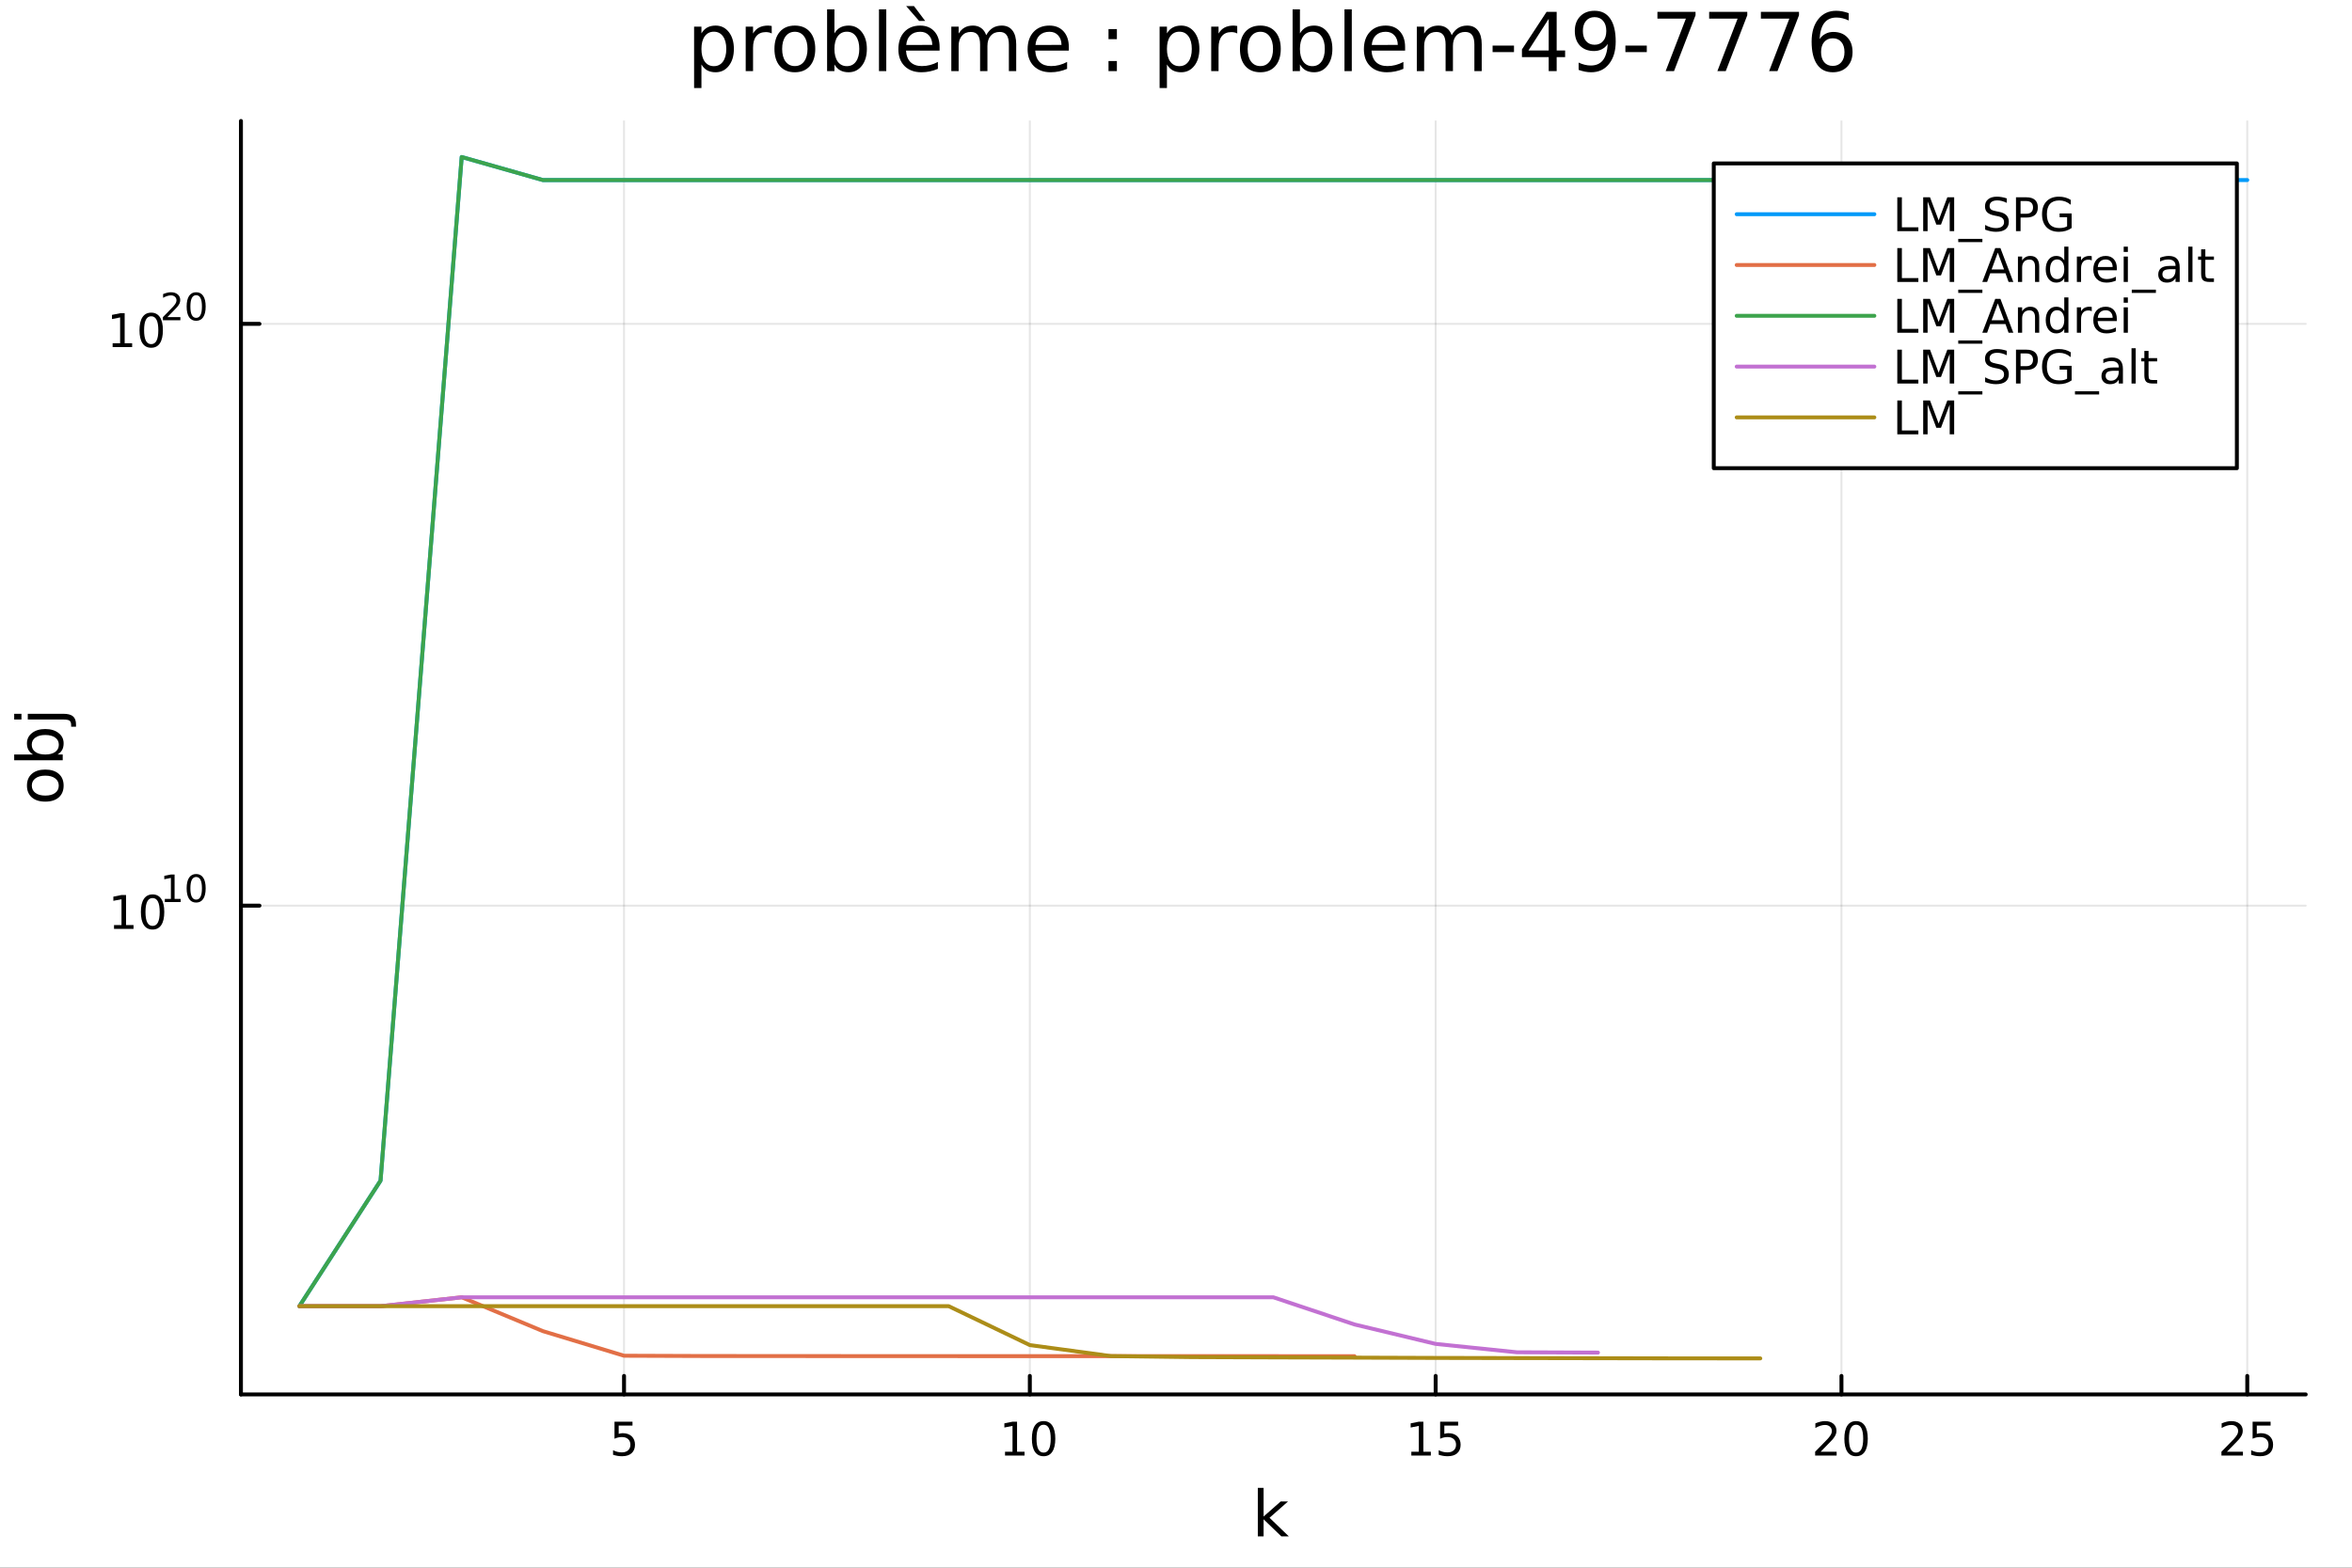 <?xml version="1.0" encoding="utf-8"?>
<svg xmlns="http://www.w3.org/2000/svg" xmlns:xlink="http://www.w3.org/1999/xlink" width="600" height="400" viewBox="0 0 2400 1600">
<rect x="0" y="0" width="2400" height="1600" fill="#333333" stroke="none"/>
<defs>
  <clipPath id="clip560">
    <rect x="0" y="0" width="2400" height="1600"/>
  </clipPath>
</defs>
<path clip-path="url(#clip560)" d="M0 1600 L2400 1600 L2400 0 L0 0  Z" fill="#ffffff" fill-rule="evenodd" fill-opacity="1"/>
<defs>
  <clipPath id="clip561">
    <rect x="480" y="0" width="1681" height="1600"/>
  </clipPath>
</defs>
<path clip-path="url(#clip560)" d="M245.861 1423.18 L2352.76 1423.18 L2352.76 123.472 L245.861 123.472  Z" fill="#ffffff" fill-rule="evenodd" fill-opacity="1"/>
<defs>
  <clipPath id="clip562">
    <rect x="245" y="123" width="2108" height="1301"/>
  </clipPath>
</defs>
<polyline clip-path="url(#clip562)" style="stroke:#000000; stroke-linecap:round; stroke-linejoin:round; stroke-width:2; stroke-opacity:0.1; fill:none" points="636.763,1423.18 636.763,123.472 "/>
<polyline clip-path="url(#clip562)" style="stroke:#000000; stroke-linecap:round; stroke-linejoin:round; stroke-width:2; stroke-opacity:0.1; fill:none" points="1050.85,1423.18 1050.85,123.472 "/>
<polyline clip-path="url(#clip562)" style="stroke:#000000; stroke-linecap:round; stroke-linejoin:round; stroke-width:2; stroke-opacity:0.1; fill:none" points="1464.95,1423.18 1464.95,123.472 "/>
<polyline clip-path="url(#clip562)" style="stroke:#000000; stroke-linecap:round; stroke-linejoin:round; stroke-width:2; stroke-opacity:0.1; fill:none" points="1879.04,1423.18 1879.04,123.472 "/>
<polyline clip-path="url(#clip562)" style="stroke:#000000; stroke-linecap:round; stroke-linejoin:round; stroke-width:2; stroke-opacity:0.1; fill:none" points="2293.13,1423.18 2293.13,123.472 "/>
<polyline clip-path="url(#clip560)" style="stroke:#000000; stroke-linecap:round; stroke-linejoin:round; stroke-width:4; stroke-opacity:1; fill:none" points="245.861,1423.18 2352.76,1423.18 "/>
<polyline clip-path="url(#clip560)" style="stroke:#000000; stroke-linecap:round; stroke-linejoin:round; stroke-width:4; stroke-opacity:1; fill:none" points="636.763,1423.18 636.763,1404.28 "/>
<polyline clip-path="url(#clip560)" style="stroke:#000000; stroke-linecap:round; stroke-linejoin:round; stroke-width:4; stroke-opacity:1; fill:none" points="1050.85,1423.18 1050.85,1404.28 "/>
<polyline clip-path="url(#clip560)" style="stroke:#000000; stroke-linecap:round; stroke-linejoin:round; stroke-width:4; stroke-opacity:1; fill:none" points="1464.95,1423.18 1464.95,1404.28 "/>
<polyline clip-path="url(#clip560)" style="stroke:#000000; stroke-linecap:round; stroke-linejoin:round; stroke-width:4; stroke-opacity:1; fill:none" points="1879.04,1423.18 1879.04,1404.28 "/>
<polyline clip-path="url(#clip560)" style="stroke:#000000; stroke-linecap:round; stroke-linejoin:round; stroke-width:4; stroke-opacity:1; fill:none" points="2293.13,1423.18 2293.13,1404.28 "/>
<path clip-path="url(#clip560)" d="M627.041 1451.02 L645.398 1451.02 L645.398 1454.96 L631.324 1454.96 L631.324 1463.43 Q632.342 1463.08 633.361 1462.92 Q634.379 1462.73 635.398 1462.73 Q641.185 1462.73 644.564 1465.9 Q647.944 1469.08 647.944 1474.49 Q647.944 1480.07 644.472 1483.17 Q640.999 1486.25 634.68 1486.25 Q632.504 1486.25 630.236 1485.88 Q627.99 1485.51 625.583 1484.77 L625.583 1480.07 Q627.666 1481.2 629.888 1481.76 Q632.111 1482.32 634.587 1482.32 Q638.592 1482.32 640.93 1480.21 Q643.268 1478.1 643.268 1474.49 Q643.268 1470.88 640.93 1468.77 Q638.592 1466.67 634.587 1466.67 Q632.712 1466.67 630.837 1467.08 Q628.986 1467.5 627.041 1468.38 L627.041 1451.02 Z" fill="#000000" fill-rule="nonzero" fill-opacity="1" /><path clip-path="url(#clip560)" d="M1025.54 1481.64 L1033.18 1481.64 L1033.18 1455.28 L1024.87 1456.95 L1024.87 1452.69 L1033.13 1451.02 L1037.81 1451.02 L1037.81 1481.64 L1045.45 1481.64 L1045.45 1485.58 L1025.54 1485.58 L1025.54 1481.64 Z" fill="#000000" fill-rule="nonzero" fill-opacity="1" /><path clip-path="url(#clip560)" d="M1064.89 1454.1 Q1061.28 1454.1 1059.45 1457.66 Q1057.65 1461.2 1057.65 1468.33 Q1057.65 1475.44 1059.45 1479.01 Q1061.28 1482.55 1064.89 1482.55 Q1068.53 1482.55 1070.33 1479.01 Q1072.16 1475.44 1072.16 1468.33 Q1072.16 1461.2 1070.33 1457.66 Q1068.53 1454.1 1064.89 1454.1 M1064.89 1450.39 Q1070.7 1450.39 1073.76 1455 Q1076.84 1459.58 1076.84 1468.33 Q1076.84 1477.06 1073.76 1481.67 Q1070.7 1486.25 1064.89 1486.25 Q1059.08 1486.25 1056 1481.67 Q1052.95 1477.06 1052.95 1468.33 Q1052.95 1459.58 1056 1455 Q1059.08 1450.39 1064.89 1450.39 Z" fill="#000000" fill-rule="nonzero" fill-opacity="1" /><path clip-path="url(#clip560)" d="M1440.13 1481.64 L1447.77 1481.64 L1447.77 1455.28 L1439.46 1456.95 L1439.46 1452.69 L1447.72 1451.02 L1452.4 1451.02 L1452.4 1481.64 L1460.04 1481.64 L1460.04 1485.58 L1440.13 1485.58 L1440.13 1481.64 Z" fill="#000000" fill-rule="nonzero" fill-opacity="1" /><path clip-path="url(#clip560)" d="M1469.53 1451.02 L1487.88 1451.02 L1487.88 1454.96 L1473.81 1454.96 L1473.81 1463.43 Q1474.83 1463.08 1475.85 1462.92 Q1476.87 1462.73 1477.88 1462.73 Q1483.67 1462.73 1487.05 1465.9 Q1490.43 1469.08 1490.43 1474.49 Q1490.43 1480.07 1486.96 1483.17 Q1483.49 1486.25 1477.17 1486.25 Q1474.99 1486.25 1472.72 1485.88 Q1470.48 1485.51 1468.07 1484.77 L1468.07 1480.07 Q1470.15 1481.2 1472.38 1481.76 Q1474.6 1482.32 1477.07 1482.32 Q1481.08 1482.32 1483.42 1480.21 Q1485.76 1478.1 1485.76 1474.49 Q1485.76 1470.88 1483.42 1468.77 Q1481.08 1466.67 1477.07 1466.67 Q1475.2 1466.67 1473.32 1467.08 Q1471.47 1467.5 1469.53 1468.38 L1469.53 1451.02 Z" fill="#000000" fill-rule="nonzero" fill-opacity="1" /><path clip-path="url(#clip560)" d="M1857.81 1481.64 L1874.13 1481.64 L1874.13 1485.58 L1852.18 1485.58 L1852.18 1481.64 Q1854.85 1478.89 1859.43 1474.26 Q1864.04 1469.61 1865.22 1468.27 Q1867.46 1465.74 1868.34 1464.01 Q1869.24 1462.25 1869.24 1460.56 Q1869.24 1457.8 1867.3 1456.07 Q1865.38 1454.33 1862.28 1454.33 Q1860.08 1454.33 1857.62 1455.09 Q1855.19 1455.86 1852.42 1457.41 L1852.42 1452.69 Q1855.24 1451.55 1857.69 1450.97 Q1860.15 1450.39 1862.18 1450.39 Q1867.55 1450.39 1870.75 1453.08 Q1873.94 1455.77 1873.94 1460.26 Q1873.94 1462.39 1873.13 1464.31 Q1872.35 1466.2 1870.24 1468.8 Q1869.66 1469.47 1866.56 1472.69 Q1863.46 1475.88 1857.81 1481.64 Z" fill="#000000" fill-rule="nonzero" fill-opacity="1" /><path clip-path="url(#clip560)" d="M1893.94 1454.1 Q1890.33 1454.1 1888.5 1457.66 Q1886.7 1461.2 1886.7 1468.33 Q1886.7 1475.44 1888.5 1479.01 Q1890.33 1482.55 1893.94 1482.55 Q1897.58 1482.55 1899.38 1479.01 Q1901.21 1475.44 1901.21 1468.33 Q1901.21 1461.2 1899.38 1457.66 Q1897.58 1454.1 1893.94 1454.1 M1893.94 1450.39 Q1899.75 1450.39 1902.81 1455 Q1905.89 1459.58 1905.89 1468.33 Q1905.89 1477.06 1902.81 1481.67 Q1899.75 1486.25 1893.94 1486.25 Q1888.13 1486.25 1885.05 1481.67 Q1882 1477.06 1882 1468.33 Q1882 1459.58 1885.05 1455 Q1888.13 1450.39 1893.94 1450.39 Z" fill="#000000" fill-rule="nonzero" fill-opacity="1" /><path clip-path="url(#clip560)" d="M2272.4 1481.64 L2288.72 1481.64 L2288.72 1485.58 L2266.77 1485.58 L2266.77 1481.64 Q2269.43 1478.89 2274.02 1474.26 Q2278.62 1469.61 2279.81 1468.27 Q2282.05 1465.74 2282.93 1464.01 Q2283.83 1462.25 2283.83 1460.56 Q2283.83 1457.8 2281.89 1456.07 Q2279.97 1454.33 2276.87 1454.33 Q2274.67 1454.33 2272.21 1455.09 Q2269.78 1455.86 2267 1457.41 L2267 1452.69 Q2269.83 1451.55 2272.28 1450.97 Q2274.74 1450.39 2276.77 1450.39 Q2282.14 1450.39 2285.34 1453.08 Q2288.53 1455.77 2288.53 1460.26 Q2288.53 1462.39 2287.72 1464.31 Q2286.93 1466.2 2284.83 1468.8 Q2284.25 1469.47 2281.15 1472.69 Q2278.05 1475.88 2272.4 1481.64 Z" fill="#000000" fill-rule="nonzero" fill-opacity="1" /><path clip-path="url(#clip560)" d="M2298.58 1451.02 L2316.93 1451.02 L2316.93 1454.96 L2302.86 1454.96 L2302.86 1463.43 Q2303.88 1463.08 2304.9 1462.92 Q2305.92 1462.73 2306.93 1462.73 Q2312.72 1462.73 2316.1 1465.9 Q2319.48 1469.08 2319.48 1474.49 Q2319.48 1480.07 2316.01 1483.17 Q2312.54 1486.25 2306.22 1486.25 Q2304.04 1486.25 2301.77 1485.88 Q2299.53 1485.51 2297.12 1484.77 L2297.12 1480.07 Q2299.2 1481.2 2301.43 1481.76 Q2303.65 1482.32 2306.12 1482.32 Q2310.13 1482.32 2312.47 1480.21 Q2314.8 1478.1 2314.8 1474.49 Q2314.8 1470.88 2312.47 1468.77 Q2310.13 1466.67 2306.12 1466.67 Q2304.25 1466.67 2302.37 1467.08 Q2300.52 1467.5 2298.58 1468.38 L2298.58 1451.02 Z" fill="#000000" fill-rule="nonzero" fill-opacity="1" /><path clip-path="url(#clip560)" d="M1283.49 1518.52 L1289.38 1518.52 L1289.38 1547.77 L1306.85 1532.4 L1314.33 1532.4 L1295.43 1549.07 L1315.13 1568.04 L1307.49 1568.04 L1289.38 1550.63 L1289.38 1568.04 L1283.49 1568.04 L1283.49 1518.52 Z" fill="#000000" fill-rule="nonzero" fill-opacity="1" /><polyline clip-path="url(#clip562)" style="stroke:#000000; stroke-linecap:round; stroke-linejoin:round; stroke-width:2; stroke-opacity:0.1; fill:none" points="245.861,924.307 2352.76,924.307 "/>
<polyline clip-path="url(#clip562)" style="stroke:#000000; stroke-linecap:round; stroke-linejoin:round; stroke-width:2; stroke-opacity:0.1; fill:none" points="245.861,330.539 2352.76,330.539 "/>
<polyline clip-path="url(#clip560)" style="stroke:#000000; stroke-linecap:round; stroke-linejoin:round; stroke-width:4; stroke-opacity:1; fill:none" points="245.861,1423.18 245.861,123.472 "/>
<polyline clip-path="url(#clip560)" style="stroke:#000000; stroke-linecap:round; stroke-linejoin:round; stroke-width:4; stroke-opacity:1; fill:none" points="245.861,924.307 264.759,924.307 "/>
<polyline clip-path="url(#clip560)" style="stroke:#000000; stroke-linecap:round; stroke-linejoin:round; stroke-width:4; stroke-opacity:1; fill:none" points="245.861,330.539 264.759,330.539 "/>
<path clip-path="url(#clip560)" d="M116.342 944.099 L123.981 944.099 L123.981 917.733 L115.671 919.4 L115.671 915.141 L123.935 913.474 L128.61 913.474 L128.61 944.099 L136.249 944.099 L136.249 948.034 L116.342 948.034 L116.342 944.099 Z" fill="#000000" fill-rule="nonzero" fill-opacity="1" /><path clip-path="url(#clip560)" d="M155.694 916.553 Q152.083 916.553 150.254 920.118 Q148.448 923.659 148.448 930.789 Q148.448 937.895 150.254 941.46 Q152.083 945.002 155.694 945.002 Q159.328 945.002 161.133 941.46 Q162.962 937.895 162.962 930.789 Q162.962 923.659 161.133 920.118 Q159.328 916.553 155.694 916.553 M155.694 912.849 Q161.504 912.849 164.559 917.456 Q167.638 922.039 167.638 930.789 Q167.638 939.516 164.559 944.122 Q161.504 948.705 155.694 948.705 Q149.884 948.705 146.805 944.122 Q143.749 939.516 143.749 930.789 Q143.749 922.039 146.805 917.456 Q149.884 912.849 155.694 912.849 Z" fill="#000000" fill-rule="nonzero" fill-opacity="1" /><path clip-path="url(#clip560)" d="M168.183 917.426 L174.39 917.426 L174.39 896.004 L167.638 897.359 L167.638 893.898 L174.352 892.544 L178.152 892.544 L178.152 917.426 L184.358 917.426 L184.358 920.624 L168.183 920.624 L168.183 917.426 Z" fill="#000000" fill-rule="nonzero" fill-opacity="1" /><path clip-path="url(#clip560)" d="M200.157 895.045 Q197.223 895.045 195.737 897.942 Q194.27 900.819 194.27 906.612 Q194.27 912.386 195.737 915.282 Q197.223 918.16 200.157 918.16 Q203.11 918.16 204.577 915.282 Q206.062 912.386 206.062 906.612 Q206.062 900.819 204.577 897.942 Q203.11 895.045 200.157 895.045 M200.157 892.036 Q204.877 892.036 207.36 895.779 Q209.861 899.503 209.861 906.612 Q209.861 913.703 207.36 917.445 Q204.877 921.169 200.157 921.169 Q195.436 921.169 192.935 917.445 Q190.452 913.703 190.452 906.612 Q190.452 899.503 192.935 895.779 Q195.436 892.036 200.157 892.036 Z" fill="#000000" fill-rule="nonzero" fill-opacity="1" /><path clip-path="url(#clip560)" d="M114.931 350.332 L122.57 350.332 L122.57 323.966 L114.26 325.633 L114.26 321.374 L122.524 319.707 L127.2 319.707 L127.2 350.332 L134.839 350.332 L134.839 354.267 L114.931 354.267 L114.931 350.332 Z" fill="#000000" fill-rule="nonzero" fill-opacity="1" /><path clip-path="url(#clip560)" d="M154.283 322.786 Q150.672 322.786 148.843 326.351 Q147.038 329.892 147.038 337.022 Q147.038 344.128 148.843 347.693 Q150.672 351.235 154.283 351.235 Q157.917 351.235 159.723 347.693 Q161.552 344.128 161.552 337.022 Q161.552 329.892 159.723 326.351 Q157.917 322.786 154.283 322.786 M154.283 319.082 Q160.093 319.082 163.149 323.689 Q166.227 328.272 166.227 337.022 Q166.227 345.749 163.149 350.355 Q160.093 354.938 154.283 354.938 Q148.473 354.938 145.394 350.355 Q142.339 345.749 142.339 337.022 Q142.339 328.272 145.394 323.689 Q148.473 319.082 154.283 319.082 Z" fill="#000000" fill-rule="nonzero" fill-opacity="1" /><path clip-path="url(#clip560)" d="M170.798 323.659 L184.057 323.659 L184.057 326.857 L166.227 326.857 L166.227 323.659 Q168.39 321.421 172.114 317.66 Q175.857 313.879 176.816 312.788 Q178.641 310.738 179.355 309.328 Q180.089 307.898 180.089 306.525 Q180.089 304.287 178.509 302.877 Q176.948 301.466 174.428 301.466 Q172.641 301.466 170.647 302.087 Q168.672 302.708 166.416 303.968 L166.416 300.131 Q168.71 299.209 170.704 298.739 Q172.697 298.269 174.352 298.269 Q178.716 298.269 181.311 300.451 Q183.907 302.632 183.907 306.281 Q183.907 308.011 183.249 309.572 Q182.609 311.115 180.898 313.221 Q180.427 313.766 177.907 316.381 Q175.387 318.976 170.798 323.659 Z" fill="#000000" fill-rule="nonzero" fill-opacity="1" /><path clip-path="url(#clip560)" d="M200.157 301.278 Q197.223 301.278 195.737 304.175 Q194.27 307.052 194.27 312.845 Q194.27 318.619 195.737 321.515 Q197.223 324.393 200.157 324.393 Q203.11 324.393 204.577 321.515 Q206.062 318.619 206.062 312.845 Q206.062 307.052 204.577 304.175 Q203.11 301.278 200.157 301.278 M200.157 298.269 Q204.877 298.269 207.36 302.012 Q209.861 305.736 209.861 312.845 Q209.861 319.935 207.36 323.678 Q204.877 327.402 200.157 327.402 Q195.436 327.402 192.935 323.678 Q190.452 319.935 190.452 312.845 Q190.452 305.736 192.935 302.012 Q195.436 298.269 200.157 298.269 Z" fill="#000000" fill-rule="nonzero" fill-opacity="1" /><path clip-path="url(#clip560)" d="M32.462 801.797 Q32.462 806.507 36.154 809.244 Q39.815 811.982 46.212 811.982 Q52.609 811.982 56.302 809.276 Q59.962 806.539 59.962 801.797 Q59.962 797.118 56.27 794.381 Q52.578 791.643 46.212 791.643 Q39.878 791.643 36.186 794.381 Q32.462 797.118 32.462 801.797 M27.497 801.797 Q27.497 794.158 32.462 789.797 Q37.427 785.437 46.212 785.437 Q54.965 785.437 59.962 789.797 Q64.927 794.158 64.927 801.797 Q64.927 809.467 59.962 813.828 Q54.965 818.156 46.212 818.156 Q37.427 818.156 32.462 813.828 Q27.497 809.467 27.497 801.797 Z" fill="#000000" fill-rule="nonzero" fill-opacity="1" /><path clip-path="url(#clip560)" d="M46.212 750.139 Q39.751 750.139 36.09 752.812 Q32.398 755.454 32.398 760.101 Q32.398 764.748 36.09 767.422 Q39.751 770.064 46.212 770.064 Q52.673 770.064 56.365 767.422 Q60.026 764.748 60.026 760.101 Q60.026 755.454 56.365 752.812 Q52.673 750.139 46.212 750.139 M33.767 770.064 Q30.584 768.218 29.056 765.417 Q27.497 762.584 27.497 758.669 Q27.497 752.176 32.653 748.134 Q37.809 744.06 46.212 744.06 Q54.615 744.06 59.771 748.134 Q64.927 752.176 64.927 758.669 Q64.927 762.584 63.399 765.417 Q61.84 768.218 58.657 770.064 L64.004 770.064 L64.004 775.952 L14.479 775.952 L14.479 770.064 L33.767 770.064 Z" fill="#000000" fill-rule="nonzero" fill-opacity="1" /><path clip-path="url(#clip560)" d="M28.356 734.352 L28.356 728.495 L64.641 728.495 Q71.452 728.495 74.508 731.105 Q77.563 733.684 77.563 739.445 L77.563 741.673 L72.598 741.673 L72.598 740.113 Q72.598 736.771 71.038 735.561 Q69.51 734.352 64.641 734.352 L28.356 734.352 M14.479 734.352 L14.479 728.495 L21.895 728.495 L21.895 734.352 L14.479 734.352 Z" fill="#000000" fill-rule="nonzero" fill-opacity="1" /><path clip-path="url(#clip560)" d="M715.756 65.77 L715.756 89.833 L708.262 89.833 L708.262 27.206 L715.756 27.206 L715.756 34.092 Q718.105 30.041 721.67 28.097 Q725.275 26.112 730.258 26.112 Q738.522 26.112 743.666 32.675 Q748.852 39.237 748.852 49.931 Q748.852 60.626 743.666 67.188 Q738.522 73.751 730.258 73.751 Q725.275 73.751 721.67 71.806 Q718.105 69.821 715.756 65.77 M741.114 49.931 Q741.114 41.708 737.712 37.05 Q734.349 32.35 728.435 32.35 Q722.521 32.35 719.118 37.05 Q715.756 41.708 715.756 49.931 Q715.756 58.155 719.118 62.854 Q722.521 67.512 728.435 67.512 Q734.349 67.512 737.712 62.854 Q741.114 58.155 741.114 49.931 Z" fill="#000000" fill-rule="nonzero" fill-opacity="1" /><path clip-path="url(#clip560)" d="M787.497 34.173 Q786.241 33.444 784.743 33.12 Q783.284 32.756 781.502 32.756 Q775.182 32.756 771.78 36.888 Q768.417 40.979 768.417 48.676 L768.417 72.576 L760.923 72.576 L760.923 27.206 L768.417 27.206 L768.417 34.254 Q770.767 30.122 774.534 28.138 Q778.302 26.112 783.689 26.112 Q784.459 26.112 785.391 26.234 Q786.322 26.315 787.457 26.517 L787.497 34.173 Z" fill="#000000" fill-rule="nonzero" fill-opacity="1" /><path clip-path="url(#clip560)" d="M811.073 32.431 Q805.078 32.431 801.594 37.131 Q798.111 41.789 798.111 49.931 Q798.111 58.074 801.554 62.773 Q805.038 67.431 811.073 67.431 Q817.028 67.431 820.512 62.732 Q823.996 58.033 823.996 49.931 Q823.996 41.87 820.512 37.171 Q817.028 32.431 811.073 32.431 M811.073 26.112 Q820.796 26.112 826.345 32.431 Q831.895 38.751 831.895 49.931 Q831.895 61.071 826.345 67.431 Q820.796 73.751 811.073 73.751 Q801.311 73.751 795.761 67.431 Q790.252 61.071 790.252 49.931 Q790.252 38.751 795.761 32.431 Q801.311 26.112 811.073 26.112 Z" fill="#000000" fill-rule="nonzero" fill-opacity="1" /><path clip-path="url(#clip560)" d="M876.82 49.931 Q876.82 41.708 873.417 37.05 Q870.055 32.35 864.14 32.35 Q858.226 32.35 854.823 37.05 Q851.461 41.708 851.461 49.931 Q851.461 58.155 854.823 62.854 Q858.226 67.512 864.14 67.512 Q870.055 67.512 873.417 62.854 Q876.82 58.155 876.82 49.931 M851.461 34.092 Q853.811 30.041 857.375 28.097 Q860.981 26.112 865.963 26.112 Q874.227 26.112 879.372 32.675 Q884.557 39.237 884.557 49.931 Q884.557 60.626 879.372 67.188 Q874.227 73.751 865.963 73.751 Q860.981 73.751 857.375 71.806 Q853.811 69.821 851.461 65.77 L851.461 72.576 L843.967 72.576 L843.967 9.544 L851.461 9.544 L851.461 34.092 Z" fill="#000000" fill-rule="nonzero" fill-opacity="1" /><path clip-path="url(#clip560)" d="M896.912 9.544 L904.366 9.544 L904.366 72.576 L896.912 72.576 L896.912 9.544 Z" fill="#000000" fill-rule="nonzero" fill-opacity="1" /><path clip-path="url(#clip560)" d="M958.769 48.028 L958.769 51.673 L924.499 51.673 Q924.985 59.37 929.117 63.421 Q933.289 67.431 940.702 67.431 Q944.996 67.431 949.007 66.378 Q953.058 65.325 957.028 63.218 L957.028 70.267 Q953.017 71.968 948.804 72.86 Q944.591 73.751 940.257 73.751 Q929.4 73.751 923.04 67.431 Q916.721 61.112 916.721 50.337 Q916.721 39.197 922.716 32.675 Q928.752 26.112 938.961 26.112 Q948.116 26.112 953.422 32.026 Q958.769 37.9 958.769 48.028 M951.316 45.84 Q951.235 39.723 947.873 36.077 Q944.551 32.431 939.042 32.431 Q932.803 32.431 929.036 35.956 Q925.309 39.48 924.742 45.88 L951.316 45.84 M932.641 6.222 L944.065 21.373 L937.867 21.373 L924.661 6.222 L932.641 6.222 Z" fill="#000000" fill-rule="nonzero" fill-opacity="1" /><path clip-path="url(#clip560)" d="M1006.33 35.915 Q1009.12 30.892 1013.01 28.502 Q1016.9 26.112 1022.17 26.112 Q1029.26 26.112 1033.1 31.095 Q1036.95 36.037 1036.95 45.192 L1036.95 72.576 L1029.46 72.576 L1029.46 45.435 Q1029.46 38.913 1027.15 35.753 Q1024.84 32.594 1020.1 32.594 Q1014.31 32.594 1010.95 36.442 Q1007.58 40.29 1007.58 46.934 L1007.58 72.576 L1000.09 72.576 L1000.09 45.435 Q1000.09 38.873 997.78 35.753 Q995.471 32.594 990.65 32.594 Q984.938 32.594 981.576 36.482 Q978.214 40.331 978.214 46.934 L978.214 72.576 L970.72 72.576 L970.72 27.206 L978.214 27.206 L978.214 34.254 Q980.766 30.082 984.331 28.097 Q987.895 26.112 992.797 26.112 Q997.739 26.112 1001.18 28.624 Q1004.67 31.135 1006.33 35.915 Z" fill="#000000" fill-rule="nonzero" fill-opacity="1" /><path clip-path="url(#clip560)" d="M1090.63 48.028 L1090.63 51.673 L1056.36 51.673 Q1056.84 59.37 1060.97 63.421 Q1065.15 67.431 1072.56 67.431 Q1076.85 67.431 1080.86 66.378 Q1084.91 65.325 1088.88 63.218 L1088.88 70.267 Q1084.87 71.968 1080.66 72.86 Q1076.45 73.751 1072.11 73.751 Q1061.26 73.751 1054.9 67.431 Q1048.58 61.112 1048.58 50.337 Q1048.58 39.197 1054.57 32.675 Q1060.61 26.112 1070.82 26.112 Q1079.97 26.112 1085.28 32.026 Q1090.63 37.9 1090.63 48.028 M1083.17 45.84 Q1083.09 39.723 1079.73 36.077 Q1076.41 32.431 1070.9 32.431 Q1064.66 32.431 1060.89 35.956 Q1057.17 39.48 1056.6 45.88 L1083.17 45.84 Z" fill="#000000" fill-rule="nonzero" fill-opacity="1" /><path clip-path="url(#clip560)" d="M1131.14 62.287 L1139.68 62.287 L1139.68 72.576 L1131.14 72.576 L1131.14 62.287 M1131.14 29.677 L1139.68 29.677 L1139.68 39.966 L1131.14 39.966 L1131.14 29.677 Z" fill="#000000" fill-rule="nonzero" fill-opacity="1" /><path clip-path="url(#clip560)" d="M1190.76 65.77 L1190.76 89.833 L1183.27 89.833 L1183.27 27.206 L1190.76 27.206 L1190.76 34.092 Q1193.11 30.041 1196.68 28.097 Q1200.28 26.112 1205.27 26.112 Q1213.53 26.112 1218.68 32.675 Q1223.86 39.237 1223.86 49.931 Q1223.86 60.626 1218.68 67.188 Q1213.53 73.751 1205.27 73.751 Q1200.28 73.751 1196.68 71.806 Q1193.11 69.821 1190.76 65.77 M1216.12 49.931 Q1216.12 41.708 1212.72 37.05 Q1209.36 32.35 1203.44 32.35 Q1197.53 32.35 1194.13 37.05 Q1190.76 41.708 1190.76 49.931 Q1190.76 58.155 1194.13 62.854 Q1197.53 67.512 1203.44 67.512 Q1209.36 67.512 1212.72 62.854 Q1216.12 58.155 1216.12 49.931 Z" fill="#000000" fill-rule="nonzero" fill-opacity="1" /><path clip-path="url(#clip560)" d="M1262.51 34.173 Q1261.25 33.444 1259.75 33.12 Q1258.29 32.756 1256.51 32.756 Q1250.19 32.756 1246.79 36.888 Q1243.43 40.979 1243.43 48.676 L1243.43 72.576 L1235.93 72.576 L1235.93 27.206 L1243.43 27.206 L1243.43 34.254 Q1245.78 30.122 1249.54 28.138 Q1253.31 26.112 1258.7 26.112 Q1259.47 26.112 1260.4 26.234 Q1261.33 26.315 1262.47 26.517 L1262.51 34.173 Z" fill="#000000" fill-rule="nonzero" fill-opacity="1" /><path clip-path="url(#clip560)" d="M1286.08 32.431 Q1280.09 32.431 1276.6 37.131 Q1273.12 41.789 1273.12 49.931 Q1273.12 58.074 1276.56 62.773 Q1280.05 67.431 1286.08 67.431 Q1292.04 67.431 1295.52 62.732 Q1299 58.033 1299 49.931 Q1299 41.87 1295.52 37.171 Q1292.04 32.431 1286.08 32.431 M1286.08 26.112 Q1295.8 26.112 1301.35 32.431 Q1306.9 38.751 1306.9 49.931 Q1306.9 61.071 1301.35 67.431 Q1295.8 73.751 1286.08 73.751 Q1276.32 73.751 1270.77 67.431 Q1265.26 61.071 1265.26 49.931 Q1265.26 38.751 1270.77 32.431 Q1276.32 26.112 1286.08 26.112 Z" fill="#000000" fill-rule="nonzero" fill-opacity="1" /><path clip-path="url(#clip560)" d="M1351.83 49.931 Q1351.83 41.708 1348.43 37.05 Q1345.06 32.35 1339.15 32.35 Q1333.24 32.35 1329.83 37.05 Q1326.47 41.708 1326.47 49.931 Q1326.47 58.155 1329.83 62.854 Q1333.24 67.512 1339.15 67.512 Q1345.06 67.512 1348.43 62.854 Q1351.83 58.155 1351.83 49.931 M1326.47 34.092 Q1328.82 30.041 1332.38 28.097 Q1335.99 26.112 1340.97 26.112 Q1349.24 26.112 1354.38 32.675 Q1359.57 39.237 1359.57 49.931 Q1359.57 60.626 1354.38 67.188 Q1349.24 73.751 1340.97 73.751 Q1335.99 73.751 1332.38 71.806 Q1328.82 69.821 1326.47 65.77 L1326.47 72.576 L1318.98 72.576 L1318.98 9.544 L1326.47 9.544 L1326.47 34.092 Z" fill="#000000" fill-rule="nonzero" fill-opacity="1" /><path clip-path="url(#clip560)" d="M1371.92 9.544 L1379.37 9.544 L1379.37 72.576 L1371.92 72.576 L1371.92 9.544 Z" fill="#000000" fill-rule="nonzero" fill-opacity="1" /><path clip-path="url(#clip560)" d="M1433.78 48.028 L1433.78 51.673 L1399.51 51.673 Q1399.99 59.37 1404.13 63.421 Q1408.3 67.431 1415.71 67.431 Q1420.01 67.431 1424.02 66.378 Q1428.07 65.325 1432.04 63.218 L1432.04 70.267 Q1428.03 71.968 1423.81 72.86 Q1419.6 73.751 1415.27 73.751 Q1404.41 73.751 1398.05 67.431 Q1391.73 61.112 1391.73 50.337 Q1391.73 39.197 1397.73 32.675 Q1403.76 26.112 1413.97 26.112 Q1423.12 26.112 1428.43 32.026 Q1433.78 37.9 1433.78 48.028 M1426.32 45.84 Q1426.24 39.723 1422.88 36.077 Q1419.56 32.431 1414.05 32.431 Q1407.81 32.431 1404.04 35.956 Q1400.32 39.48 1399.75 45.88 L1426.32 45.84 Z" fill="#000000" fill-rule="nonzero" fill-opacity="1" /><path clip-path="url(#clip560)" d="M1481.34 35.915 Q1484.13 30.892 1488.02 28.502 Q1491.91 26.112 1497.18 26.112 Q1504.26 26.112 1508.11 31.095 Q1511.96 36.037 1511.96 45.192 L1511.96 72.576 L1504.47 72.576 L1504.47 45.435 Q1504.47 38.913 1502.16 35.753 Q1499.85 32.594 1495.11 32.594 Q1489.32 32.594 1485.95 36.442 Q1482.59 40.29 1482.59 46.934 L1482.59 72.576 L1475.1 72.576 L1475.1 45.435 Q1475.1 38.873 1472.79 35.753 Q1470.48 32.594 1465.66 32.594 Q1459.95 32.594 1456.59 36.482 Q1453.22 40.331 1453.22 46.934 L1453.22 72.576 L1445.73 72.576 L1445.73 27.206 L1453.22 27.206 L1453.22 34.254 Q1455.77 30.082 1459.34 28.097 Q1462.9 26.112 1467.81 26.112 Q1472.75 26.112 1476.19 28.624 Q1479.68 31.135 1481.34 35.915 Z" fill="#000000" fill-rule="nonzero" fill-opacity="1" /><path clip-path="url(#clip560)" d="M1523.06 46.529 L1544.89 46.529 L1544.89 53.172 L1523.06 53.172 L1523.06 46.529 Z" fill="#000000" fill-rule="nonzero" fill-opacity="1" /><path clip-path="url(#clip560)" d="M1580.3 19.226 L1559.64 51.511 L1580.3 51.511 L1580.3 19.226 M1578.15 12.096 L1588.44 12.096 L1588.44 51.511 L1597.07 51.511 L1597.07 58.317 L1588.44 58.317 L1588.44 72.576 L1580.3 72.576 L1580.3 58.317 L1553 58.317 L1553 50.418 L1578.15 12.096 Z" fill="#000000" fill-rule="nonzero" fill-opacity="1" /><path clip-path="url(#clip560)" d="M1610.84 71.32 L1610.84 63.867 Q1613.92 65.325 1617.08 66.095 Q1620.24 66.864 1623.28 66.864 Q1631.38 66.864 1635.64 61.436 Q1639.93 55.967 1640.54 44.868 Q1638.19 48.352 1634.58 50.215 Q1630.98 52.078 1626.6 52.078 Q1617.53 52.078 1612.22 46.61 Q1606.95 41.1 1606.95 31.581 Q1606.95 22.264 1612.46 16.633 Q1617.97 11.002 1627.13 11.002 Q1637.62 11.002 1643.13 19.064 Q1648.68 27.084 1648.68 42.397 Q1648.68 56.697 1641.87 65.244 Q1635.11 73.751 1623.64 73.751 Q1620.57 73.751 1617.41 73.143 Q1614.25 72.535 1610.84 71.32 M1627.13 45.678 Q1632.64 45.678 1635.84 41.911 Q1639.08 38.143 1639.08 31.581 Q1639.08 25.059 1635.84 21.292 Q1632.64 17.484 1627.13 17.484 Q1621.62 17.484 1618.38 21.292 Q1615.18 25.059 1615.18 31.581 Q1615.18 38.143 1618.38 41.911 Q1621.62 45.678 1627.13 45.678 Z" fill="#000000" fill-rule="nonzero" fill-opacity="1" /><path clip-path="url(#clip560)" d="M1658.56 46.529 L1680.4 46.529 L1680.4 53.172 L1658.56 53.172 L1658.56 46.529 Z" fill="#000000" fill-rule="nonzero" fill-opacity="1" /><path clip-path="url(#clip560)" d="M1691.25 12.096 L1730.14 12.096 L1730.14 15.58 L1708.19 72.576 L1699.64 72.576 L1720.3 18.983 L1691.25 18.983 L1691.25 12.096 Z" fill="#000000" fill-rule="nonzero" fill-opacity="1" /><path clip-path="url(#clip560)" d="M1744.04 12.096 L1782.93 12.096 L1782.93 15.58 L1760.97 72.576 L1752.42 72.576 L1773.08 18.983 L1744.04 18.983 L1744.04 12.096 Z" fill="#000000" fill-rule="nonzero" fill-opacity="1" /><path clip-path="url(#clip560)" d="M1796.82 12.096 L1835.71 12.096 L1835.71 15.58 L1813.75 72.576 L1805.21 72.576 L1825.87 18.983 L1796.82 18.983 L1796.82 12.096 Z" fill="#000000" fill-rule="nonzero" fill-opacity="1" /><path clip-path="url(#clip560)" d="M1870.18 39.075 Q1864.67 39.075 1861.43 42.842 Q1858.23 46.61 1858.23 53.172 Q1858.23 59.694 1861.43 63.502 Q1864.67 67.269 1870.18 67.269 Q1875.69 67.269 1878.89 63.502 Q1882.13 59.694 1882.13 53.172 Q1882.13 46.61 1878.89 42.842 Q1875.69 39.075 1870.18 39.075 M1886.43 13.433 L1886.43 20.887 Q1883.35 19.428 1880.19 18.659 Q1877.07 17.889 1873.99 17.889 Q1865.89 17.889 1861.59 23.358 Q1857.34 28.826 1856.73 39.885 Q1859.12 36.361 1862.73 34.498 Q1866.33 32.594 1870.67 32.594 Q1879.78 32.594 1885.05 38.143 Q1890.36 43.653 1890.36 53.172 Q1890.36 62.489 1884.85 68.12 Q1879.34 73.751 1870.18 73.751 Q1859.69 73.751 1854.14 65.73 Q1848.59 57.669 1848.59 42.397 Q1848.59 28.057 1855.4 19.55 Q1862.2 11.002 1873.67 11.002 Q1876.74 11.002 1879.86 11.61 Q1883.02 12.217 1886.43 13.433 Z" fill="#000000" fill-rule="nonzero" fill-opacity="1" /><polyline clip-path="url(#clip562)" style="stroke:#009af9; stroke-linecap:round; stroke-linejoin:round; stroke-width:4; stroke-opacity:1; fill:none" points="305.491,1333.09 388.309,1204.98 471.127,160.256 553.945,183.764 636.763,183.764 719.581,183.764 802.4,183.764 885.218,183.764 968.036,183.764 1050.85,183.764 1133.67,183.764 1216.49,183.764 1299.31,183.764 1382.13,183.764 1464.95,183.764 1547.76,183.764 1630.58,183.764 1713.4,183.764 1796.22,183.764 1879.04,183.764 1961.85,183.764 2044.67,183.764 2127.49,183.764 2210.31,183.764 2293.13,183.764 "/>
<polyline clip-path="url(#clip562)" style="stroke:#e26f46; stroke-linecap:round; stroke-linejoin:round; stroke-width:4; stroke-opacity:1; fill:none" points="305.491,1333.09 388.309,1333.09 471.127,1324.03 553.945,1358.57 636.763,1383.68 719.581,1383.97 802.4,1384 885.218,1384.07 968.036,1384.08 1050.85,1384.09 1133.67,1384.1 1216.49,1384.11 1299.31,1384.11 1382.13,1384.12 "/>
<polyline clip-path="url(#clip562)" style="stroke:#3da44d; stroke-linecap:round; stroke-linejoin:round; stroke-width:4; stroke-opacity:1; fill:none" points="305.491,1333.09 388.309,1204.98 471.127,160.256 553.945,183.764 636.763,183.764 719.581,183.764 802.4,183.764 885.218,183.764 968.036,183.764 1050.85,183.764 1133.67,183.764 1216.49,183.764 1299.31,183.764 1382.13,183.764 1464.95,183.764 1547.76,183.764 1630.58,183.764 1713.4,183.764 1796.22,183.764 1879.04,183.764 1961.85,183.764 2044.67,183.764 2127.49,183.764 2210.31,183.764 "/>
<polyline clip-path="url(#clip562)" style="stroke:#c271d2; stroke-linecap:round; stroke-linejoin:round; stroke-width:4; stroke-opacity:1; fill:none" points="305.491,1333.09 388.309,1333.09 471.127,1324.03 553.945,1324.03 636.763,1324.03 719.581,1324.03 802.4,1324.03 885.218,1324.03 968.036,1324.03 1050.85,1324.03 1133.67,1324.03 1216.49,1324.03 1299.31,1324.03 1382.13,1351.76 1464.95,1371.61 1547.76,1380.15 1630.58,1380.47 "/>
<polyline clip-path="url(#clip562)" style="stroke:#ac8d18; stroke-linecap:round; stroke-linejoin:round; stroke-width:4; stroke-opacity:1; fill:none" points="305.491,1333.09 388.309,1333.09 471.127,1333.09 553.945,1333.09 636.763,1333.09 719.581,1333.09 802.4,1333.09 885.218,1333.09 968.036,1333.09 1050.85,1372.81 1133.67,1384.04 1216.49,1385.08 1299.31,1385.38 1382.13,1385.62 1464.95,1385.91 1547.76,1386.07 1630.58,1386.22 1713.4,1386.37 1796.22,1386.4 "/>
<path clip-path="url(#clip560)" d="M1748.74 477.836 L2282.53 477.836 L2282.53 166.796 L1748.74 166.796  Z" fill="#ffffff" fill-rule="evenodd" fill-opacity="1"/>
<polyline clip-path="url(#clip560)" style="stroke:#000000; stroke-linecap:round; stroke-linejoin:round; stroke-width:4; stroke-opacity:1; fill:none" points="1748.74,477.836 2282.53,477.836 2282.53,166.796 1748.74,166.796 1748.74,477.836 "/>
<polyline clip-path="url(#clip560)" style="stroke:#009af9; stroke-linecap:round; stroke-linejoin:round; stroke-width:4; stroke-opacity:1; fill:none" points="1772.15,218.636 1912.61,218.636 "/>
<path clip-path="url(#clip560)" d="M1936.02 201.356 L1940.69 201.356 L1940.69 231.981 L1957.52 231.981 L1957.52 235.916 L1936.02 235.916 L1936.02 201.356 Z" fill="#000000" fill-rule="nonzero" fill-opacity="1" /><path clip-path="url(#clip560)" d="M1962.43 201.356 L1969.4 201.356 L1978.21 224.874 L1987.08 201.356 L1994.05 201.356 L1994.05 235.916 L1989.49 235.916 L1989.49 205.569 L1980.58 229.272 L1975.88 229.272 L1966.96 205.569 L1966.96 235.916 L1962.43 235.916 L1962.43 201.356 Z" fill="#000000" fill-rule="nonzero" fill-opacity="1" /><path clip-path="url(#clip560)" d="M2022.84 243.786 L2022.84 247.096 L1998.21 247.096 L1998.21 243.786 L2022.84 243.786 Z" fill="#000000" fill-rule="nonzero" fill-opacity="1" /><path clip-path="url(#clip560)" d="M2047.75 202.49 L2047.75 207.05 Q2045.09 205.777 2042.73 205.152 Q2040.37 204.527 2038.17 204.527 Q2034.35 204.527 2032.27 206.008 Q2030.21 207.49 2030.21 210.221 Q2030.21 212.513 2031.57 213.694 Q2032.96 214.851 2036.8 215.569 L2039.63 216.147 Q2044.86 217.143 2047.33 219.666 Q2049.83 222.166 2049.83 226.379 Q2049.83 231.402 2046.46 233.994 Q2043.1 236.587 2036.59 236.587 Q2034.14 236.587 2031.36 236.031 Q2028.61 235.476 2025.65 234.388 L2025.65 229.573 Q2028.49 231.17 2031.22 231.981 Q2033.96 232.791 2036.59 232.791 Q2040.6 232.791 2042.77 231.217 Q2044.95 229.643 2044.95 226.726 Q2044.95 224.18 2043.38 222.744 Q2041.83 221.309 2038.26 220.592 L2035.41 220.036 Q2030.18 218.995 2027.84 216.772 Q2025.51 214.55 2025.51 210.592 Q2025.51 206.008 2028.72 203.37 Q2031.96 200.731 2037.64 200.731 Q2040.07 200.731 2042.59 201.171 Q2045.11 201.61 2047.75 202.49 Z" fill="#000000" fill-rule="nonzero" fill-opacity="1" /><path clip-path="url(#clip560)" d="M2061.8 205.198 L2061.8 218.184 L2067.68 218.184 Q2070.95 218.184 2072.73 216.495 Q2074.51 214.805 2074.51 211.68 Q2074.51 208.578 2072.73 206.888 Q2070.95 205.198 2067.68 205.198 L2061.8 205.198 M2057.13 201.356 L2067.68 201.356 Q2073.49 201.356 2076.46 203.995 Q2079.44 206.61 2079.44 211.68 Q2079.44 216.795 2076.46 219.411 Q2073.49 222.027 2067.68 222.027 L2061.8 222.027 L2061.8 235.916 L2057.13 235.916 L2057.13 201.356 Z" fill="#000000" fill-rule="nonzero" fill-opacity="1" /><path clip-path="url(#clip560)" d="M2109.28 230.985 L2109.28 221.703 L2101.64 221.703 L2101.64 217.86 L2113.91 217.86 L2113.91 232.698 Q2111.2 234.619 2107.94 235.615 Q2104.67 236.587 2100.97 236.587 Q2092.87 236.587 2088.28 231.865 Q2083.72 227.119 2083.72 218.67 Q2083.72 210.198 2088.28 205.476 Q2092.87 200.731 2100.97 200.731 Q2104.35 200.731 2107.38 201.564 Q2110.44 202.397 2113.01 204.018 L2113.01 208.995 Q2110.41 206.796 2107.5 205.684 Q2104.58 204.573 2101.36 204.573 Q2095.02 204.573 2091.83 208.115 Q2088.65 211.657 2088.65 218.67 Q2088.65 225.661 2091.83 229.203 Q2095.02 232.744 2101.36 232.744 Q2103.84 232.744 2105.78 232.328 Q2107.73 231.888 2109.28 230.985 Z" fill="#000000" fill-rule="nonzero" fill-opacity="1" /><polyline clip-path="url(#clip560)" style="stroke:#e26f46; stroke-linecap:round; stroke-linejoin:round; stroke-width:4; stroke-opacity:1; fill:none" points="1772.15,270.476 1912.61,270.476 "/>
<path clip-path="url(#clip560)" d="M1936.02 253.196 L1940.69 253.196 L1940.69 283.821 L1957.52 283.821 L1957.52 287.756 L1936.02 287.756 L1936.02 253.196 Z" fill="#000000" fill-rule="nonzero" fill-opacity="1" /><path clip-path="url(#clip560)" d="M1962.43 253.196 L1969.4 253.196 L1978.21 276.714 L1987.08 253.196 L1994.05 253.196 L1994.05 287.756 L1989.49 287.756 L1989.49 257.409 L1980.58 281.112 L1975.88 281.112 L1966.96 257.409 L1966.96 287.756 L1962.43 287.756 L1962.43 253.196 Z" fill="#000000" fill-rule="nonzero" fill-opacity="1" /><path clip-path="url(#clip560)" d="M2022.84 295.626 L2022.84 298.936 L1998.21 298.936 L1998.21 295.626 L2022.84 295.626 Z" fill="#000000" fill-rule="nonzero" fill-opacity="1" /><path clip-path="url(#clip560)" d="M2038.58 257.802 L2032.24 275.001 L2044.95 275.001 L2038.58 257.802 M2035.95 253.196 L2041.25 253.196 L2054.42 287.756 L2049.56 287.756 L2046.41 278.89 L2030.83 278.89 L2027.68 287.756 L2022.75 287.756 L2035.95 253.196 Z" fill="#000000" fill-rule="nonzero" fill-opacity="1" /><path clip-path="url(#clip560)" d="M2080.83 272.108 L2080.83 287.756 L2076.57 287.756 L2076.57 272.247 Q2076.57 268.566 2075.14 266.737 Q2073.7 264.909 2070.83 264.909 Q2067.38 264.909 2065.39 267.108 Q2063.4 269.307 2063.4 273.103 L2063.4 287.756 L2059.12 287.756 L2059.12 261.83 L2063.4 261.83 L2063.4 265.858 Q2064.93 263.52 2066.99 262.362 Q2069.07 261.205 2071.78 261.205 Q2076.25 261.205 2078.54 263.983 Q2080.83 266.737 2080.83 272.108 Z" fill="#000000" fill-rule="nonzero" fill-opacity="1" /><path clip-path="url(#clip560)" d="M2106.39 265.765 L2106.39 251.737 L2110.64 251.737 L2110.64 287.756 L2106.39 287.756 L2106.39 283.867 Q2105.04 286.182 2102.98 287.316 Q2100.95 288.427 2098.08 288.427 Q2093.38 288.427 2090.41 284.677 Q2087.47 280.927 2087.47 274.816 Q2087.47 268.705 2090.41 264.955 Q2093.38 261.205 2098.08 261.205 Q2100.95 261.205 2102.98 262.339 Q2105.04 263.45 2106.39 265.765 M2091.87 274.816 Q2091.87 279.515 2093.79 282.2 Q2095.74 284.862 2099.12 284.862 Q2102.5 284.862 2104.44 282.2 Q2106.39 279.515 2106.39 274.816 Q2106.39 270.117 2104.44 267.455 Q2102.5 264.77 2099.12 264.77 Q2095.74 264.77 2093.79 267.455 Q2091.87 270.117 2091.87 274.816 Z" fill="#000000" fill-rule="nonzero" fill-opacity="1" /><path clip-path="url(#clip560)" d="M2134.44 265.811 Q2133.72 265.395 2132.87 265.21 Q2132.03 265.001 2131.01 265.001 Q2127.4 265.001 2125.46 267.362 Q2123.54 269.7 2123.54 274.098 L2123.54 287.756 L2119.26 287.756 L2119.26 261.83 L2123.54 261.83 L2123.54 265.858 Q2124.88 263.497 2127.03 262.362 Q2129.19 261.205 2132.26 261.205 Q2132.7 261.205 2133.24 261.274 Q2133.77 261.321 2134.42 261.436 L2134.44 265.811 Z" fill="#000000" fill-rule="nonzero" fill-opacity="1" /><path clip-path="url(#clip560)" d="M2160.04 273.728 L2160.04 275.811 L2140.46 275.811 Q2140.74 280.209 2143.1 282.524 Q2145.48 284.816 2149.72 284.816 Q2152.17 284.816 2154.46 284.214 Q2156.78 283.612 2159.05 282.409 L2159.05 286.436 Q2156.76 287.408 2154.35 287.918 Q2151.94 288.427 2149.46 288.427 Q2143.26 288.427 2139.63 284.816 Q2136.01 281.205 2136.01 275.047 Q2136.01 268.682 2139.44 264.955 Q2142.89 261.205 2148.72 261.205 Q2153.95 261.205 2156.99 264.585 Q2160.04 267.941 2160.04 273.728 M2155.78 272.478 Q2155.74 268.983 2153.82 266.899 Q2151.92 264.816 2148.77 264.816 Q2145.2 264.816 2143.05 266.83 Q2140.92 268.844 2140.6 272.501 L2155.78 272.478 Z" fill="#000000" fill-rule="nonzero" fill-opacity="1" /><path clip-path="url(#clip560)" d="M2167.03 261.83 L2171.29 261.83 L2171.29 287.756 L2167.03 287.756 L2167.03 261.83 M2167.03 251.737 L2171.29 251.737 L2171.29 257.131 L2167.03 257.131 L2167.03 251.737 Z" fill="#000000" fill-rule="nonzero" fill-opacity="1" /><path clip-path="url(#clip560)" d="M2199.9 295.626 L2199.9 298.936 L2175.27 298.936 L2175.27 295.626 L2199.9 295.626 Z" fill="#000000" fill-rule="nonzero" fill-opacity="1" /><path clip-path="url(#clip560)" d="M2215.69 274.723 Q2210.53 274.723 2208.54 275.904 Q2206.55 277.084 2206.55 279.932 Q2206.55 282.2 2208.03 283.543 Q2209.53 284.862 2212.1 284.862 Q2215.64 284.862 2217.77 282.362 Q2219.93 279.839 2219.93 275.672 L2219.93 274.723 L2215.69 274.723 M2224.19 272.964 L2224.19 287.756 L2219.93 287.756 L2219.93 283.821 Q2218.47 286.182 2216.29 287.316 Q2214.12 288.427 2210.97 288.427 Q2206.99 288.427 2204.63 286.205 Q2202.29 283.959 2202.29 280.209 Q2202.29 275.834 2205.2 273.612 Q2208.14 271.39 2213.95 271.39 L2219.93 271.39 L2219.93 270.973 Q2219.93 268.034 2217.98 266.436 Q2216.06 264.816 2212.57 264.816 Q2210.34 264.816 2208.24 265.348 Q2206.13 265.881 2204.19 266.946 L2204.19 263.01 Q2206.52 262.108 2208.72 261.668 Q2210.92 261.205 2213.01 261.205 Q2218.63 261.205 2221.41 264.122 Q2224.19 267.038 2224.19 272.964 Z" fill="#000000" fill-rule="nonzero" fill-opacity="1" /><path clip-path="url(#clip560)" d="M2232.96 251.737 L2237.22 251.737 L2237.22 287.756 L2232.96 287.756 L2232.96 251.737 Z" fill="#000000" fill-rule="nonzero" fill-opacity="1" /><path clip-path="url(#clip560)" d="M2250.34 254.469 L2250.34 261.83 L2259.12 261.83 L2259.12 265.14 L2250.34 265.14 L2250.34 279.214 Q2250.34 282.385 2251.2 283.288 Q2252.08 284.191 2254.74 284.191 L2259.12 284.191 L2259.12 287.756 L2254.74 287.756 Q2249.81 287.756 2247.94 285.927 Q2246.06 284.075 2246.06 279.214 L2246.06 265.14 L2242.94 265.14 L2242.94 261.83 L2246.06 261.83 L2246.06 254.469 L2250.34 254.469 Z" fill="#000000" fill-rule="nonzero" fill-opacity="1" /><polyline clip-path="url(#clip560)" style="stroke:#3da44d; stroke-linecap:round; stroke-linejoin:round; stroke-width:4; stroke-opacity:1; fill:none" points="1772.15,322.316 1912.61,322.316 "/>
<path clip-path="url(#clip560)" d="M1936.02 305.036 L1940.69 305.036 L1940.69 335.661 L1957.52 335.661 L1957.52 339.596 L1936.02 339.596 L1936.02 305.036 Z" fill="#000000" fill-rule="nonzero" fill-opacity="1" /><path clip-path="url(#clip560)" d="M1962.43 305.036 L1969.4 305.036 L1978.21 328.554 L1987.08 305.036 L1994.05 305.036 L1994.05 339.596 L1989.49 339.596 L1989.49 309.249 L1980.58 332.952 L1975.88 332.952 L1966.96 309.249 L1966.96 339.596 L1962.43 339.596 L1962.43 305.036 Z" fill="#000000" fill-rule="nonzero" fill-opacity="1" /><path clip-path="url(#clip560)" d="M2022.84 347.466 L2022.84 350.776 L1998.21 350.776 L1998.21 347.466 L2022.84 347.466 Z" fill="#000000" fill-rule="nonzero" fill-opacity="1" /><path clip-path="url(#clip560)" d="M2038.58 309.642 L2032.24 326.841 L2044.95 326.841 L2038.58 309.642 M2035.95 305.036 L2041.25 305.036 L2054.42 339.596 L2049.56 339.596 L2046.41 330.73 L2030.83 330.73 L2027.68 339.596 L2022.75 339.596 L2035.95 305.036 Z" fill="#000000" fill-rule="nonzero" fill-opacity="1" /><path clip-path="url(#clip560)" d="M2080.83 323.948 L2080.83 339.596 L2076.57 339.596 L2076.57 324.087 Q2076.57 320.406 2075.14 318.577 Q2073.7 316.749 2070.83 316.749 Q2067.38 316.749 2065.39 318.948 Q2063.4 321.147 2063.4 324.943 L2063.4 339.596 L2059.12 339.596 L2059.12 313.67 L2063.4 313.67 L2063.4 317.698 Q2064.93 315.36 2066.99 314.202 Q2069.07 313.045 2071.78 313.045 Q2076.25 313.045 2078.54 315.823 Q2080.83 318.577 2080.83 323.948 Z" fill="#000000" fill-rule="nonzero" fill-opacity="1" /><path clip-path="url(#clip560)" d="M2106.39 317.605 L2106.39 303.577 L2110.64 303.577 L2110.64 339.596 L2106.39 339.596 L2106.39 335.707 Q2105.04 338.022 2102.98 339.156 Q2100.95 340.267 2098.08 340.267 Q2093.38 340.267 2090.41 336.517 Q2087.47 332.767 2087.47 326.656 Q2087.47 320.545 2090.41 316.795 Q2093.38 313.045 2098.08 313.045 Q2100.95 313.045 2102.98 314.179 Q2105.04 315.29 2106.39 317.605 M2091.87 326.656 Q2091.87 331.355 2093.79 334.04 Q2095.74 336.702 2099.12 336.702 Q2102.5 336.702 2104.44 334.04 Q2106.39 331.355 2106.39 326.656 Q2106.39 321.957 2104.44 319.295 Q2102.5 316.61 2099.12 316.61 Q2095.74 316.61 2093.79 319.295 Q2091.87 321.957 2091.87 326.656 Z" fill="#000000" fill-rule="nonzero" fill-opacity="1" /><path clip-path="url(#clip560)" d="M2134.44 317.651 Q2133.72 317.235 2132.87 317.05 Q2132.03 316.841 2131.01 316.841 Q2127.4 316.841 2125.46 319.202 Q2123.54 321.54 2123.54 325.938 L2123.54 339.596 L2119.26 339.596 L2119.26 313.67 L2123.54 313.67 L2123.54 317.698 Q2124.88 315.337 2127.03 314.202 Q2129.19 313.045 2132.26 313.045 Q2132.7 313.045 2133.24 313.114 Q2133.77 313.161 2134.42 313.276 L2134.44 317.651 Z" fill="#000000" fill-rule="nonzero" fill-opacity="1" /><path clip-path="url(#clip560)" d="M2160.04 325.568 L2160.04 327.651 L2140.46 327.651 Q2140.74 332.049 2143.1 334.364 Q2145.48 336.656 2149.72 336.656 Q2152.17 336.656 2154.46 336.054 Q2156.78 335.452 2159.05 334.249 L2159.05 338.276 Q2156.76 339.248 2154.35 339.758 Q2151.94 340.267 2149.46 340.267 Q2143.26 340.267 2139.63 336.656 Q2136.01 333.045 2136.01 326.887 Q2136.01 320.522 2139.44 316.795 Q2142.89 313.045 2148.72 313.045 Q2153.95 313.045 2156.99 316.425 Q2160.04 319.781 2160.04 325.568 M2155.78 324.318 Q2155.74 320.823 2153.82 318.739 Q2151.92 316.656 2148.77 316.656 Q2145.2 316.656 2143.05 318.67 Q2140.92 320.684 2140.6 324.341 L2155.78 324.318 Z" fill="#000000" fill-rule="nonzero" fill-opacity="1" /><path clip-path="url(#clip560)" d="M2167.03 313.67 L2171.29 313.67 L2171.29 339.596 L2167.03 339.596 L2167.03 313.67 M2167.03 303.577 L2171.29 303.577 L2171.29 308.971 L2167.03 308.971 L2167.03 303.577 Z" fill="#000000" fill-rule="nonzero" fill-opacity="1" /><polyline clip-path="url(#clip560)" style="stroke:#c271d2; stroke-linecap:round; stroke-linejoin:round; stroke-width:4; stroke-opacity:1; fill:none" points="1772.15,374.156 1912.61,374.156 "/>
<path clip-path="url(#clip560)" d="M1936.02 356.876 L1940.69 356.876 L1940.69 387.501 L1957.52 387.501 L1957.52 391.436 L1936.02 391.436 L1936.02 356.876 Z" fill="#000000" fill-rule="nonzero" fill-opacity="1" /><path clip-path="url(#clip560)" d="M1962.43 356.876 L1969.4 356.876 L1978.21 380.394 L1987.08 356.876 L1994.05 356.876 L1994.05 391.436 L1989.49 391.436 L1989.49 361.089 L1980.58 384.792 L1975.88 384.792 L1966.96 361.089 L1966.96 391.436 L1962.43 391.436 L1962.43 356.876 Z" fill="#000000" fill-rule="nonzero" fill-opacity="1" /><path clip-path="url(#clip560)" d="M2022.84 399.306 L2022.84 402.616 L1998.21 402.616 L1998.21 399.306 L2022.84 399.306 Z" fill="#000000" fill-rule="nonzero" fill-opacity="1" /><path clip-path="url(#clip560)" d="M2047.75 358.01 L2047.75 362.57 Q2045.09 361.297 2042.73 360.672 Q2040.37 360.047 2038.17 360.047 Q2034.35 360.047 2032.27 361.528 Q2030.21 363.01 2030.21 365.741 Q2030.21 368.033 2031.57 369.214 Q2032.96 370.371 2036.8 371.089 L2039.63 371.667 Q2044.86 372.663 2047.33 375.186 Q2049.83 377.686 2049.83 381.899 Q2049.83 386.922 2046.46 389.514 Q2043.1 392.107 2036.59 392.107 Q2034.14 392.107 2031.36 391.551 Q2028.61 390.996 2025.65 389.908 L2025.65 385.093 Q2028.49 386.69 2031.22 387.501 Q2033.96 388.311 2036.59 388.311 Q2040.6 388.311 2042.77 386.737 Q2044.95 385.163 2044.95 382.246 Q2044.95 379.7 2043.38 378.264 Q2041.83 376.829 2038.26 376.112 L2035.41 375.556 Q2030.18 374.515 2027.84 372.292 Q2025.51 370.07 2025.51 366.112 Q2025.51 361.528 2028.72 358.89 Q2031.96 356.251 2037.64 356.251 Q2040.07 356.251 2042.59 356.691 Q2045.11 357.13 2047.75 358.01 Z" fill="#000000" fill-rule="nonzero" fill-opacity="1" /><path clip-path="url(#clip560)" d="M2061.8 360.718 L2061.8 373.704 L2067.68 373.704 Q2070.95 373.704 2072.73 372.015 Q2074.51 370.325 2074.51 367.2 Q2074.51 364.098 2072.73 362.408 Q2070.95 360.718 2067.68 360.718 L2061.8 360.718 M2057.13 356.876 L2067.68 356.876 Q2073.49 356.876 2076.46 359.515 Q2079.44 362.13 2079.44 367.2 Q2079.44 372.315 2076.46 374.931 Q2073.49 377.547 2067.68 377.547 L2061.8 377.547 L2061.8 391.436 L2057.13 391.436 L2057.13 356.876 Z" fill="#000000" fill-rule="nonzero" fill-opacity="1" /><path clip-path="url(#clip560)" d="M2109.28 386.505 L2109.28 377.223 L2101.64 377.223 L2101.64 373.38 L2113.91 373.38 L2113.91 388.218 Q2111.2 390.139 2107.94 391.135 Q2104.67 392.107 2100.97 392.107 Q2092.87 392.107 2088.28 387.385 Q2083.72 382.639 2083.72 374.19 Q2083.72 365.718 2088.28 360.996 Q2092.87 356.251 2100.97 356.251 Q2104.35 356.251 2107.38 357.084 Q2110.44 357.917 2113.01 359.538 L2113.01 364.515 Q2110.41 362.316 2107.5 361.204 Q2104.58 360.093 2101.36 360.093 Q2095.02 360.093 2091.83 363.635 Q2088.65 367.177 2088.65 374.19 Q2088.65 381.181 2091.83 384.723 Q2095.02 388.264 2101.36 388.264 Q2103.84 388.264 2105.78 387.848 Q2107.73 387.408 2109.28 386.505 Z" fill="#000000" fill-rule="nonzero" fill-opacity="1" /><path clip-path="url(#clip560)" d="M2141.96 399.306 L2141.96 402.616 L2117.33 402.616 L2117.33 399.306 L2141.96 399.306 Z" fill="#000000" fill-rule="nonzero" fill-opacity="1" /><path clip-path="url(#clip560)" d="M2157.75 378.403 Q2152.59 378.403 2150.6 379.584 Q2148.61 380.764 2148.61 383.612 Q2148.61 385.88 2150.09 387.223 Q2151.59 388.542 2154.16 388.542 Q2157.7 388.542 2159.83 386.042 Q2161.99 383.519 2161.99 379.352 L2161.99 378.403 L2157.75 378.403 M2166.25 376.644 L2166.25 391.436 L2161.99 391.436 L2161.99 387.501 Q2160.53 389.862 2158.35 390.996 Q2156.18 392.107 2153.03 392.107 Q2149.05 392.107 2146.69 389.885 Q2144.35 387.639 2144.35 383.889 Q2144.35 379.514 2147.26 377.292 Q2150.2 375.07 2156.01 375.07 L2161.99 375.07 L2161.99 374.653 Q2161.99 371.714 2160.04 370.116 Q2158.12 368.496 2154.63 368.496 Q2152.4 368.496 2150.3 369.028 Q2148.19 369.561 2146.25 370.626 L2146.25 366.69 Q2148.58 365.788 2150.78 365.348 Q2152.98 364.885 2155.07 364.885 Q2160.69 364.885 2163.47 367.802 Q2166.25 370.718 2166.25 376.644 Z" fill="#000000" fill-rule="nonzero" fill-opacity="1" /><path clip-path="url(#clip560)" d="M2175.02 355.417 L2179.28 355.417 L2179.28 391.436 L2175.02 391.436 L2175.02 355.417 Z" fill="#000000" fill-rule="nonzero" fill-opacity="1" /><path clip-path="url(#clip560)" d="M2192.4 358.149 L2192.4 365.51 L2201.18 365.51 L2201.18 368.82 L2192.4 368.82 L2192.4 382.894 Q2192.4 386.065 2193.26 386.968 Q2194.14 387.871 2196.8 387.871 L2201.18 387.871 L2201.18 391.436 L2196.8 391.436 Q2191.87 391.436 2190 389.607 Q2188.12 387.755 2188.12 382.894 L2188.12 368.82 L2185 368.82 L2185 365.51 L2188.12 365.51 L2188.12 358.149 L2192.4 358.149 Z" fill="#000000" fill-rule="nonzero" fill-opacity="1" /><polyline clip-path="url(#clip560)" style="stroke:#ac8d18; stroke-linecap:round; stroke-linejoin:round; stroke-width:4; stroke-opacity:1; fill:none" points="1772.15,425.996 1912.61,425.996 "/>
<path clip-path="url(#clip560)" d="M1936.02 408.716 L1940.69 408.716 L1940.69 439.341 L1957.52 439.341 L1957.52 443.276 L1936.02 443.276 L1936.02 408.716 Z" fill="#000000" fill-rule="nonzero" fill-opacity="1" /><path clip-path="url(#clip560)" d="M1962.43 408.716 L1969.4 408.716 L1978.21 432.234 L1987.08 408.716 L1994.05 408.716 L1994.05 443.276 L1989.49 443.276 L1989.49 412.929 L1980.58 436.632 L1975.88 436.632 L1966.96 412.929 L1966.96 443.276 L1962.43 443.276 L1962.43 408.716 Z" fill="#000000" fill-rule="nonzero" fill-opacity="1" /></svg>
